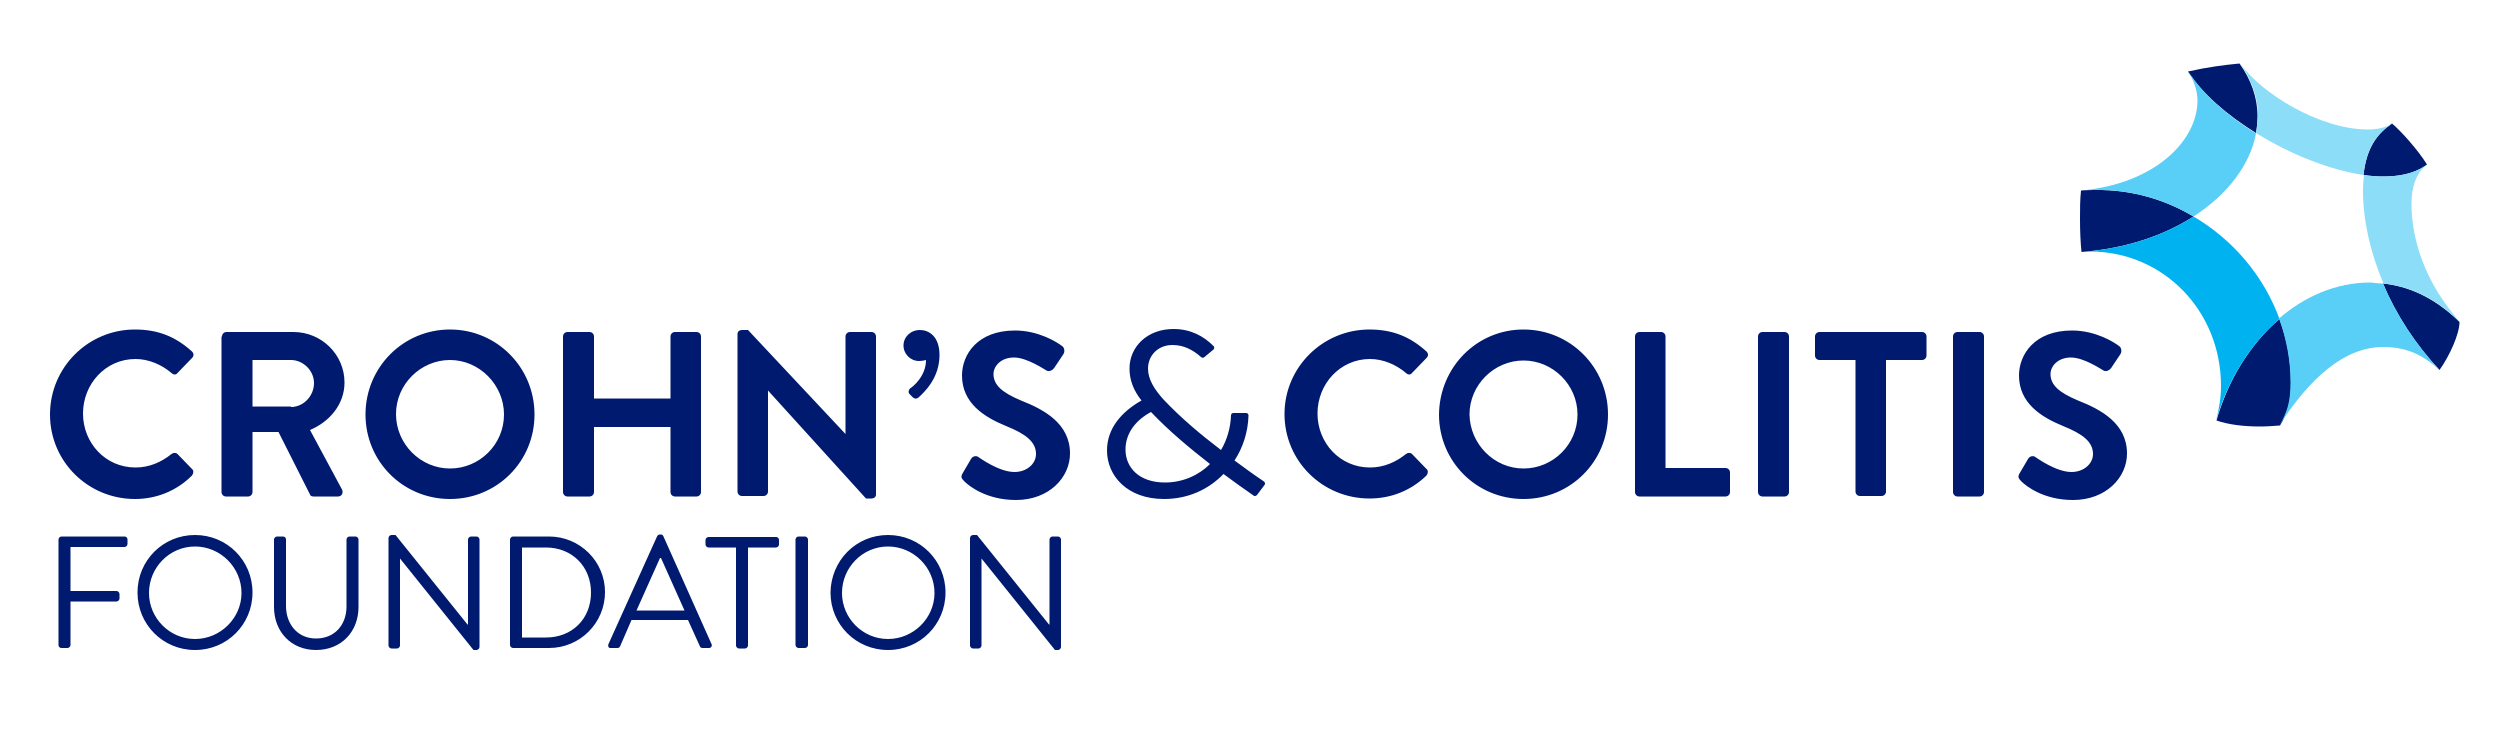 <?xml version="1.0" encoding="utf-8"?>
<!-- Generator: Adobe Illustrator 23.0.0, SVG Export Plug-In . SVG Version: 6.00 Build 0)  -->
<svg version="1.1" id="Layer_1" xmlns="http://www.w3.org/2000/svg" xmlns:xlink="http://www.w3.org/1999/xlink" x="0px" y="0px"
	 viewBox="0 0 50 15" style="enable-background:new 0 0 50 15;" xml:space="preserve">
<style type="text/css">
	.st0{fill:#001A70;}
	.st1{fill:#8CDDF8;}
	.st2{fill:#00B3F0;}
	.st3{fill:#59CEF6;}
</style>
<path class="st0" d="M1.17,10.79c0-0.03,0.03-0.06,0.06-0.06h1.26c0.04,0,0.06,0.03,0.06,0.06v0.09c0,0.03-0.03,0.06-0.06,0.06H1.41
	v0.88h0.92c0.03,0,0.06,0.03,0.06,0.06v0.09c0,0.03-0.03,0.06-0.06,0.06H1.41v0.87c0,0.03-0.03,0.06-0.06,0.06H1.23
	c-0.04,0-0.06-0.03-0.06-0.06V10.79z M3.9,10.7c0.64,0,1.15,0.51,1.15,1.15C5.05,12.49,4.54,13,3.9,13c-0.64,0-1.15-0.51-1.15-1.15
	C2.75,11.21,3.26,10.7,3.9,10.7 M3.9,12.78c0.51,0,0.93-0.42,0.93-0.92c0-0.51-0.42-0.93-0.93-0.93c-0.51,0-0.92,0.42-0.92,0.93
	C2.98,12.36,3.39,12.78,3.9,12.78 M5.48,10.79c0-0.03,0.03-0.06,0.06-0.06h0.12c0.04,0,0.06,0.03,0.06,0.06v1.33
	c0,0.36,0.23,0.65,0.6,0.65c0.38,0,0.61-0.28,0.61-0.64v-1.34c0-0.03,0.03-0.06,0.06-0.06h0.12c0.03,0,0.06,0.03,0.06,0.06v1.35
	c0,0.49-0.34,0.86-0.85,0.86c-0.5,0-0.84-0.37-0.84-0.86V10.79z M7.77,10.76c0-0.03,0.03-0.06,0.06-0.06h0.08l1.44,1.79h0.01v-1.7
	c0-0.03,0.03-0.06,0.06-0.06h0.11c0.03,0,0.06,0.03,0.06,0.06v2.15c0,0.03-0.03,0.06-0.06,0.06H9.47l-1.47-1.83h0v1.74
	c0,0.03-0.03,0.06-0.06,0.06H7.83c-0.03,0-0.06-0.03-0.06-0.06V10.76z M10.2,10.79c0-0.03,0.03-0.06,0.06-0.06h0.72
	c0.62,0,1.12,0.5,1.12,1.11c0,0.62-0.5,1.12-1.12,1.12h-0.72c-0.03,0-0.06-0.03-0.06-0.06V10.79z M10.92,12.75
	c0.52,0,0.9-0.37,0.9-0.9c0-0.52-0.38-0.9-0.9-0.9h-0.48v1.8H10.92z M12.17,12.88l0.97-2.15c0.01-0.02,0.03-0.04,0.05-0.04h0.03
	c0.03,0,0.04,0.02,0.05,0.04l0.96,2.15c0.02,0.04-0.01,0.08-0.05,0.08h-0.13c-0.03,0-0.05-0.02-0.05-0.03l-0.24-0.53h-1.13
	l-0.23,0.53c-0.01,0.02-0.03,0.03-0.05,0.03h-0.13C12.18,12.97,12.15,12.93,12.17,12.88 M13.69,12.21c-0.16-0.35-0.31-0.7-0.47-1.05
	H13.2l-0.47,1.05H13.69z M14.73,10.95h-0.56c-0.03,0-0.06-0.03-0.06-0.06v-0.09c0-0.03,0.03-0.06,0.06-0.06h1.35
	c0.04,0,0.06,0.03,0.06,0.06v0.09c0,0.03-0.03,0.06-0.06,0.06h-0.56v1.96c0,0.03-0.03,0.06-0.06,0.06h-0.12
	c-0.03,0-0.06-0.03-0.06-0.06V10.95z M15.91,10.79c0-0.03,0.03-0.06,0.06-0.06h0.13c0.03,0,0.06,0.03,0.06,0.06v2.11
	c0,0.03-0.03,0.06-0.06,0.06h-0.13c-0.03,0-0.06-0.03-0.06-0.06V10.79z M17.76,10.7c0.64,0,1.15,0.51,1.15,1.15
	c0,0.64-0.51,1.15-1.15,1.15c-0.64,0-1.15-0.51-1.15-1.15C16.62,11.21,17.12,10.7,17.76,10.7 M17.76,12.78
	c0.51,0,0.93-0.42,0.93-0.92c0-0.51-0.42-0.93-0.93-0.93c-0.51,0-0.92,0.42-0.92,0.93C16.84,12.36,17.25,12.78,17.76,12.78
	 M19.4,10.76c0-0.03,0.03-0.06,0.06-0.06h0.08l1.44,1.79h0.01v-1.7c0-0.03,0.03-0.06,0.06-0.06h0.11c0.03,0,0.06,0.03,0.06,0.06
	v2.15c0,0.03-0.03,0.06-0.06,0.06H21.1l-1.47-1.83h0v1.74c0,0.03-0.03,0.06-0.06,0.06h-0.11c-0.03,0-0.06-0.03-0.06-0.06V10.76z
	 M2.7,6.59c0.47,0,0.82,0.15,1.14,0.44c0.04,0.04,0.04,0.09,0,0.13l-0.29,0.3c-0.03,0.04-0.08,0.04-0.12,0
	c-0.2-0.17-0.46-0.28-0.72-0.28c-0.6,0-1.05,0.5-1.05,1.09c0,0.59,0.45,1.08,1.05,1.08c0.28,0,0.52-0.11,0.72-0.27
	c0.04-0.03,0.09-0.03,0.12,0l0.29,0.3c0.04,0.03,0.03,0.09,0,0.13C3.52,9.83,3.11,9.98,2.7,9.98C1.76,9.98,1,9.23,1,8.29
	C1,7.35,1.76,6.59,2.7,6.59 M4.44,6.73c0-0.05,0.04-0.09,0.09-0.09h1.34c0.56,0,1.02,0.45,1.02,1.01c0,0.43-0.29,0.78-0.69,0.95
	l0.64,1.19c0.03,0.06,0,0.14-0.08,0.14H6.27c-0.04,0-0.07-0.02-0.07-0.04L5.57,8.64H5.05v1.2c0,0.05-0.04,0.09-0.09,0.09H4.52
	c-0.05,0-0.09-0.04-0.09-0.09V6.73z M5.82,8.14c0.25,0,0.46-0.22,0.46-0.48c0-0.25-0.22-0.46-0.46-0.46H5.05v0.93H5.82z M9,6.59
	c0.94,0,1.69,0.76,1.69,1.7c0,0.94-0.75,1.69-1.69,1.69c-0.94,0-1.69-0.75-1.69-1.69C7.31,7.35,8.06,6.59,9,6.59 M9,9.37
	c0.59,0,1.08-0.48,1.08-1.08C10.08,7.7,9.59,7.2,9,7.2c-0.59,0-1.08,0.49-1.08,1.08C7.92,8.88,8.41,9.37,9,9.37 M11.26,6.73
	c0-0.05,0.04-0.09,0.09-0.09h0.44c0.05,0,0.09,0.04,0.09,0.09v1.24h1.53V6.73c0-0.05,0.04-0.09,0.09-0.09h0.43
	c0.05,0,0.09,0.04,0.09,0.09v3.11c0,0.05-0.04,0.09-0.09,0.09H13.5c-0.05,0-0.09-0.04-0.09-0.09v-1.3h-1.53v1.3
	c0,0.05-0.04,0.09-0.09,0.09h-0.44c-0.05,0-0.09-0.04-0.09-0.09V6.73z M14.75,6.68c0-0.05,0.04-0.08,0.09-0.08h0.12l1.95,2.08h0
	V6.73c0-0.05,0.04-0.09,0.09-0.09h0.43c0.05,0,0.09,0.04,0.09,0.09v3.16c0,0.05-0.04,0.08-0.09,0.08h-0.11l-1.96-2.16h0v2.02
	c0,0.05-0.04,0.09-0.09,0.09h-0.43c-0.05,0-0.09-0.04-0.09-0.09V6.68z M18.19,7.88c-0.03-0.03-0.02-0.08,0.01-0.11
	c0.05-0.03,0.32-0.24,0.32-0.57c0,0-0.07,0.02-0.14,0.02c-0.17,0-0.31-0.14-0.31-0.31c0-0.17,0.14-0.31,0.33-0.31
	c0.17,0,0.39,0.12,0.39,0.5c0,0.46-0.3,0.74-0.42,0.85c-0.04,0.03-0.07,0.03-0.11,0L18.19,7.88z M19.25,9.47l0.17-0.29
	c0.04-0.07,0.12-0.07,0.16-0.03c0.02,0.01,0.4,0.29,0.71,0.29c0.24,0,0.43-0.16,0.43-0.36c0-0.24-0.2-0.4-0.6-0.56
	c-0.44-0.18-0.88-0.46-0.88-1.01c0-0.42,0.31-0.9,1.06-0.9c0.48,0,0.85,0.24,0.94,0.31c0.05,0.03,0.06,0.11,0.03,0.16l-0.18,0.27
	c-0.04,0.06-0.11,0.09-0.16,0.06c-0.04-0.02-0.39-0.26-0.65-0.26c-0.27,0-0.41,0.18-0.41,0.33c0,0.22,0.17,0.37,0.55,0.53
	c0.46,0.18,0.98,0.46,0.98,1.06c0,0.48-0.42,0.93-1.08,0.93c-0.59,0-0.94-0.28-1.03-0.37C19.23,9.57,19.21,9.54,19.25,9.47
	 M22.83,8.01c-0.16-0.2-0.24-0.41-0.24-0.64c0-0.43,0.35-0.79,0.88-0.79c0.34,0,0.6,0.14,0.8,0.34c0.02,0.02,0.02,0.05,0,0.07
	l-0.18,0.15c-0.02,0.02-0.05,0.02-0.07,0C23.86,7,23.68,6.9,23.45,6.9c-0.3,0-0.49,0.22-0.49,0.47c0,0.21,0.12,0.41,0.31,0.62
	C23.62,8.36,24,8.68,24.42,9c0.12-0.2,0.19-0.44,0.2-0.69c0-0.03,0.02-0.05,0.05-0.05h0.25c0.03,0,0.05,0.02,0.05,0.05
	c-0.01,0.33-0.11,0.64-0.28,0.9c0.19,0.14,0.38,0.28,0.59,0.42c0.02,0.02,0.03,0.05,0.01,0.07l-0.15,0.2
	c-0.02,0.02-0.05,0.03-0.07,0.01c-0.2-0.14-0.4-0.28-0.6-0.43c-0.3,0.31-0.71,0.5-1.19,0.5c-0.74,0-1.14-0.47-1.14-0.97
	C22.14,8.56,22.44,8.23,22.83,8.01 M23.02,8.24c-0.3,0.16-0.51,0.42-0.51,0.75c0,0.36,0.27,0.66,0.79,0.66
	c0.35,0,0.67-0.14,0.9-0.37C23.79,8.96,23.38,8.62,23.02,8.24 M27.39,6.59c0.47,0,0.82,0.15,1.14,0.44c0.04,0.04,0.04,0.09,0,0.13
	l-0.29,0.3c-0.03,0.04-0.08,0.04-0.12,0c-0.2-0.17-0.46-0.28-0.72-0.28c-0.6,0-1.05,0.5-1.05,1.09c0,0.59,0.45,1.08,1.05,1.08
	c0.28,0,0.52-0.11,0.72-0.27c0.04-0.03,0.09-0.03,0.12,0l0.29,0.3c0.04,0.03,0.03,0.09,0,0.13c-0.32,0.31-0.72,0.46-1.14,0.46
	c-0.94,0-1.7-0.75-1.7-1.69C25.69,7.35,26.45,6.59,27.39,6.59 M30.47,6.59c0.94,0,1.69,0.76,1.69,1.7c0,0.94-0.75,1.69-1.69,1.69
	c-0.94,0-1.69-0.75-1.69-1.69C28.79,7.35,29.53,6.59,30.47,6.59 M30.47,9.37c0.59,0,1.08-0.48,1.08-1.08c0-0.59-0.49-1.08-1.08-1.08
	c-0.59,0-1.08,0.49-1.08,1.08C29.4,8.88,29.88,9.37,30.47,9.37 M32.7,6.73c0-0.05,0.04-0.09,0.09-0.09h0.43
	c0.05,0,0.09,0.04,0.09,0.09v2.63h1.2c0.05,0,0.09,0.04,0.09,0.09v0.39c0,0.05-0.04,0.09-0.09,0.09h-1.72
	c-0.05,0-0.09-0.04-0.09-0.09V6.73z M35.16,6.73c0-0.05,0.04-0.09,0.09-0.09h0.44c0.05,0,0.09,0.04,0.09,0.09v3.11
	c0,0.05-0.04,0.09-0.09,0.09h-0.44c-0.05,0-0.09-0.04-0.09-0.09V6.73z M37.11,7.2h-0.72c-0.05,0-0.09-0.04-0.09-0.09V6.73
	c0-0.05,0.04-0.09,0.09-0.09h2.05c0.05,0,0.09,0.04,0.09,0.09v0.38c0,0.05-0.04,0.09-0.09,0.09h-0.72v2.63
	c0,0.05-0.04,0.09-0.09,0.09H37.2c-0.05,0-0.09-0.04-0.09-0.09V7.2z M39.06,6.73c0-0.05,0.04-0.09,0.09-0.09h0.44
	c0.05,0,0.09,0.04,0.09,0.09v3.11c0,0.05-0.04,0.09-0.09,0.09h-0.44c-0.05,0-0.09-0.04-0.09-0.09V6.73z M40.39,9.47l0.17-0.29
	c0.04-0.07,0.12-0.07,0.16-0.03c0.02,0.01,0.4,0.29,0.71,0.29c0.24,0,0.43-0.16,0.43-0.36c0-0.24-0.2-0.4-0.6-0.56
	c-0.44-0.18-0.88-0.46-0.88-1.01c0-0.42,0.31-0.9,1.06-0.9c0.48,0,0.85,0.24,0.94,0.31c0.05,0.03,0.06,0.11,0.03,0.16l-0.18,0.27
	c-0.04,0.06-0.11,0.09-0.16,0.06c-0.04-0.02-0.39-0.26-0.65-0.26c-0.27,0-0.41,0.18-0.41,0.33c0,0.22,0.17,0.37,0.55,0.53
	c0.46,0.18,0.98,0.46,0.98,1.06c0,0.48-0.42,0.93-1.08,0.93c-0.59,0-0.94-0.28-1.03-0.37C40.37,9.57,40.35,9.54,40.39,9.47"/>
<path class="st0" d="M43.87,4.33c-0.59,0.38-1.35,0.64-2.24,0.71c-0.02-0.18-0.03-0.43-0.03-0.66c0-0.2,0-0.39,0.02-0.57
	c0.08-0.01,0.22-0.01,0.29-0.01C42.63,3.79,43.3,3.99,43.87,4.33 M47.66,5.67c0.26,0.62,0.65,1.22,1.13,1.73
	c0.2-0.28,0.4-0.72,0.4-0.96C48.66,5.92,48.13,5.72,47.66,5.67 M45.12,2.66c0.02-0.11,0.03-0.23,0.03-0.34
	c0-0.37-0.13-0.73-0.36-1.05c-0.31,0.03-0.63,0.07-1.03,0.16C44.04,1.87,44.54,2.3,45.12,2.66 M47.27,3.5
	c0.14,0.02,0.27,0.03,0.39,0.03c0.25,0,0.6-0.03,0.88-0.24c-0.18-0.29-0.52-0.67-0.7-0.82C47.56,2.66,47.33,2.94,47.27,3.5
	 M45.59,6.38c-0.6,0.51-1.04,1.25-1.26,2.03c0.23,0.08,0.53,0.12,0.87,0.12c0.13,0,0.26-0.01,0.4-0.02
	c0.16-0.26,0.22-0.48,0.22-0.85C45.82,7.22,45.74,6.79,45.59,6.38"/>
<path class="st1" d="M47.66,3.53c0.25,0,0.6-0.03,0.88-0.24c-0.22,0.18-0.31,0.44-0.31,0.79c0,0.72,0.28,1.59,0.97,2.36
	c-0.54-0.53-1.07-0.72-1.53-0.77c-0.27-0.63-0.41-1.28-0.41-1.85c0-0.11,0.01-0.22,0.02-0.32C47.4,3.52,47.54,3.53,47.66,3.53
	 M45.12,2.66c0.69,0.43,1.48,0.74,2.15,0.84c0.06-0.56,0.29-0.85,0.57-1.02c-0.13,0.07-0.29,0.11-0.48,0.11
	c-0.97,0-2.15-0.73-2.56-1.33c0.22,0.32,0.36,0.68,0.36,1.05C45.15,2.44,45.14,2.55,45.12,2.66"/>
<path class="st2" d="M45.59,6.38c-0.31-0.85-0.92-1.58-1.72-2.05c-0.59,0.38-1.35,0.64-2.24,0.71c0.06,0,0.12-0.01,0.17-0.01
	c1.46,0,2.62,1.18,2.62,2.69c0,0.24-0.04,0.46-0.1,0.69C44.55,7.63,44.99,6.89,45.59,6.38"/>
<path class="st3" d="M47.66,5.67c0.26,0.62,0.65,1.22,1.13,1.73c-0.33-0.3-0.65-0.46-1.13-0.46c-0.77,0-1.46,0.62-2.07,1.56
	c0.16-0.26,0.22-0.48,0.22-0.85c0-0.44-0.08-0.87-0.23-1.28c0.51-0.44,1.14-0.72,1.83-0.72C47.5,5.66,47.58,5.67,47.66,5.67
	 M43.87,4.33c0.68-0.44,1.13-1.03,1.25-1.66c-0.58-0.36-1.08-0.8-1.35-1.24c0.1,0.18,0.18,0.38,0.18,0.58c0,0.79-0.83,1.66-2.32,1.8
	c0.08-0.01,0.22-0.01,0.29-0.01C42.63,3.79,43.3,3.99,43.87,4.33"/>
</svg>
